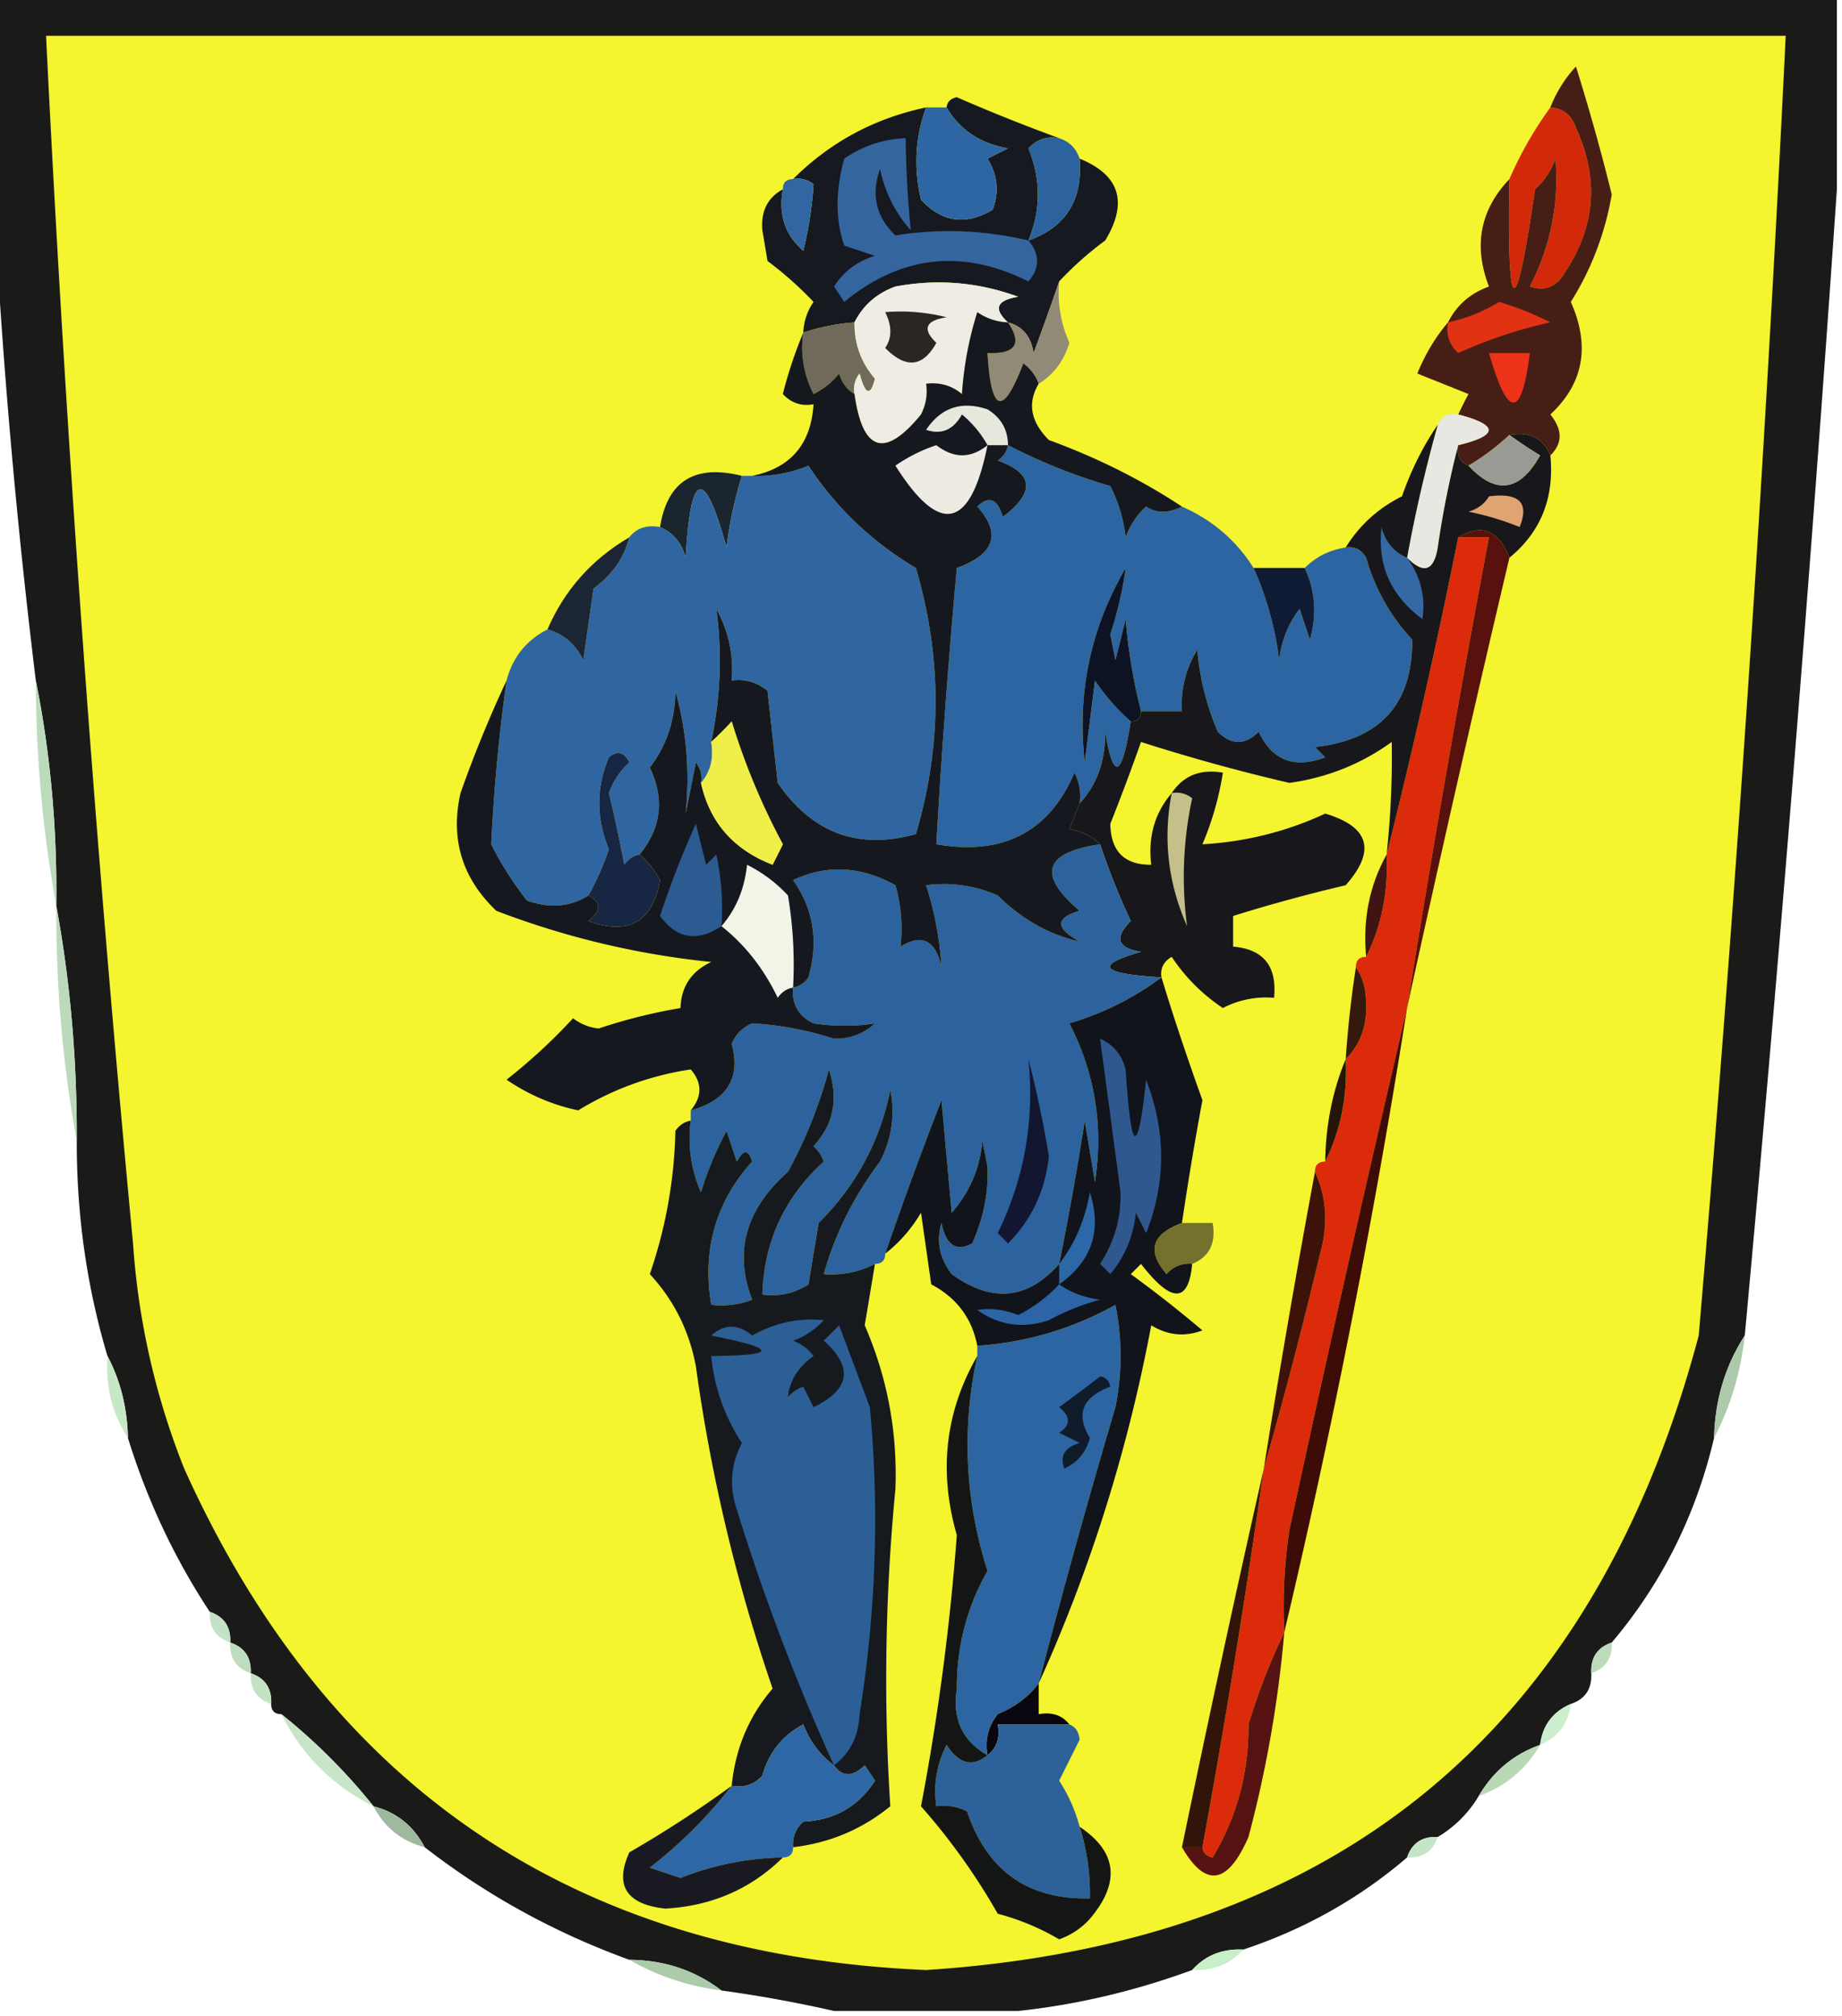 <svg xmlns="http://www.w3.org/2000/svg" width="180" height="197" style="shape-rendering:geometricPrecision;text-rendering:geometricPrecision;image-rendering:optimizeQuality;fill-rule:evenodd;clip-rule:evenodd"><path style="opacity:1" fill="#1a1b18" d="M-.5-.5h180v19a4777.74 4777.74 0 0 1-9 112c-1.91 2.952-2.91 6.286-3 10-1.771 7.543-5.105 14.21-10 20-1.406.473-2.073 1.473-2 3 .073 1.527-.594 2.527-2 3-1.762.762-2.762 2.096-3 4-2.589.919-4.589 2.586-6 5-1 1.667-2.333 3-4 4-1.527-.073-2.527.594-3 2-4.677 4.009-10.011 7.009-16 9-2.053-.098-3.72.569-5 2-5.604 2.055-11.27 3.388-17 4h-18a126.88 126.88 0 0 0-11-2c-2.584-1.972-5.584-2.972-9-3-7.285-2.641-13.952-6.307-20-11-1.085-2.087-2.751-3.42-5-4a57.484 57.484 0 0 0-9-9c-.667 0-1-.333-1-1 .073-1.527-.594-2.527-2-3 .073-1.527-.594-2.527-2-3 .073-1.527-.594-2.527-2-3-3.45-5.235-6.116-10.902-8-17-.065-2.928-.732-5.595-2-8-2.008-6.724-3.008-13.724-3-21 .039-7.874-.628-15.54-2-23 .094-7.547-.572-14.88-2-22a684.4 684.4 0 0 1-4-45v-22z"/><path style="opacity:1" fill="#f4f42f" d="M4.5 3.5h170a3480.292 3480.292 0 0 1-8.5 127c-10.295 38.736-35.461 59.402-75.5 62-34.284-1.463-58.45-17.796-72.5-49a72.509 72.509 0 0 1-5-22 2607.09 2607.09 0 0 1-8.5-118z"/><path style="opacity:1" fill="#d2290b" d="M151.5 10.5c1.25.077 2.083.744 2.5 2 2.254 4.89 1.92 9.557-1 14-.837 1.507-2.004 2.007-3.5 1.5 2.029-3.945 2.862-8.112 2.5-12.5a7.292 7.292 0 0 1-2 3c-1.91 13.178-2.743 12.845-2.5-1a36.608 36.608 0 0 1 4-7z"/><path style="opacity:1" fill="#161920" d="M92.5 10.5c.06-.543.393-.876 1-1a175.053 175.053 0 0 0 10 4c-1.175-.219-2.175.114-3 1 1.224 2.995 1.224 5.995 0 9 3.658-1.297 5.324-3.963 5-8 3.922 1.6 4.755 4.268 2.5 8a32.58 32.58 0 0 0-4.5 4 274.757 274.757 0 0 1-2.5 7c-.236-1.62-1.069-2.62-2.5-3-1.453-1.325-1.12-2.158 1-2.5-3.906-1.434-7.906-1.767-12-1-1.824.66-3.157 1.827-4 3.5a20.677 20.677 0 0 0-5 1 5.576 5.576 0 0 1 1-3 35.576 35.576 0 0 0-4.5-4l-.5-3c-.16-1.855.507-3.188 2-4-.45 2.477.218 4.477 2 6 .54-2.214.874-4.38 1-6.5a2.428 2.428 0 0 0-2-.5c3.619-3.61 7.952-5.943 13-7-1.07 2.908-1.236 5.908-.5 9 2.025 2.225 4.358 2.559 7 1 .651-1.735.485-3.402-.5-5l2-1c-2.7-.475-4.7-1.808-6-4z"/><path style="opacity:1" fill="#2d66a3" d="M90.5 10.5h2c1.3 2.192 3.3 3.525 6 4l-2 1c.985 1.598 1.151 3.265.5 5-2.642 1.559-4.975 1.225-7-1-.736-3.092-.57-6.092.5-9z"/><path style="opacity:1" fill="#2c629e" d="M103.5 13.5c1 .333 1.667 1 2 2 .324 4.037-1.342 6.703-5 8 1.224-3.005 1.224-6.005 0-9 .825-.886 1.825-1.219 3-1z"/><path style="opacity:1" fill="#3166a3" d="M77.5 17.5a2.428 2.428 0 0 1 2 .5 36.529 36.529 0 0 1-1 6.5c-1.782-1.523-2.45-3.523-2-6 0-.667.333-1 1-1z"/><path style="opacity:1" fill="#34659e" d="M100.5 23.5c1.126 1.358 1.126 2.692 0 4-6.454-3.217-12.454-2.55-18 2l-1-1.5c.944-1.477 2.277-2.477 4-3l-3-1c-.872-2.514-.872-5.348 0-8.5 1.823-1.247 3.823-1.914 6-2 .043 3.087.21 6.087.5 9a12.8 12.8 0 0 1-3-6c-.896 2.525-.396 4.692 1.5 6.5a33.241 33.241 0 0 1 13 .5z"/><path style="opacity:1" fill="#6f6a5a" d="M83.5 31.5c-.023 2.1.644 3.933 2 5.5-.444 1.762-.944 1.595-1.5-.5a2.428 2.428 0 0 0-.5 2c-.722-.417-1.222-1.084-1.5-2a7.253 7.253 0 0 1-2.5 2 9.864 9.864 0 0 1-1-6 20.677 20.677 0 0 1 5-1z"/><path style="opacity:1" fill="#eeece4" d="M98.5 31.5a5.576 5.576 0 0 1-3-1 34.208 34.208 0 0 0-1.5 8c-1.011-.837-2.178-1.17-3.5-1a4.932 4.932 0 0 1-.5 3c-3.538 4.324-5.705 3.657-6.5-2a2.428 2.428 0 0 1 .5-2c.556 2.095 1.056 2.262 1.5.5-1.356-1.567-2.023-3.4-2-5.5.843-1.673 2.176-2.84 4-3.5 4.094-.767 8.094-.434 12 1-2.12.342-2.453 1.175-1 2.5z"/><path style="opacity:1" fill="#2a2722" d="M86.5 30.5a18.436 18.436 0 0 1 6 .5c-2.069.324-2.402 1.157-1 2.5-1.313 2.385-2.98 2.552-5 .5.671-.986.671-2.153 0-3.5z"/><path style="opacity:1" fill="#908a77" d="M103.5 27.5a11.987 11.987 0 0 0 1 6c-.535 1.761-1.535 3.094-3 4-.283-.79-.783-1.456-1.5-2-1.985 5.23-3.152 4.896-3.5-1 2.748.098 3.414-.902 2-3 1.431.38 2.264 1.38 2.5 3 .902-2.427 1.736-4.76 2.5-7z"/><path style="opacity:1" fill="#471e16" d="M151.5 44.5c-.683-1.676-2.017-2.343-4-2a22.856 22.856 0 0 1-4 3c-.838-.342-1.172-1.008-1-2 3.958-.962 3.958-1.962 0-3 .304-.65.637-1.316 1-2l-5-2c.775-1.896 1.775-3.563 3-5 .843-1.673 2.176-2.84 4-3.5-1.532-3.986-.865-7.486 2-10.5-.243 13.845.59 14.178 2.5 1a7.292 7.292 0 0 0 2-3c.362 4.388-.471 8.555-2.5 12.5 1.496.507 2.663.007 3.5-1.5 2.92-4.443 3.254-9.11 1-14-.417-1.256-1.25-1.923-2.5-2a12.641 12.641 0 0 1 2.5-4 211.235 211.235 0 0 1 3.5 12.5c-.654 3.799-1.987 7.299-4 10.5 1.914 4.31 1.248 7.977-2 11 1.205 1.495 1.205 2.828 0 4z"/><path style="opacity:1" fill="#ec3217" d="M145.5 34.5h4c-.814 6.454-2.148 6.454-4 0z"/><path style="opacity:1" fill="#e13214" d="M141.5 31.5a16.062 16.062 0 0 0 5-2 29.782 29.782 0 0 1 5 2 44.757 44.757 0 0 0-9 3c-.886-.825-1.219-1.825-1-3z"/><path style="opacity:1" fill="#1a252d" d="M72.5 46.5a38.352 38.352 0 0 0-1.5 7c-2.178-7.911-3.511-7.578-4 1-.377-1.442-1.21-2.442-2.5-3 .717-4.492 3.384-6.158 8-5z"/><path style="opacity:1" fill="#2c65a1" d="M98.5 43.5a56.039 56.039 0 0 0 10 4 14.72 14.72 0 0 1 1.5 5 7.292 7.292 0 0 1 2-3c.986.671 2.153.671 3.5 0 2.973 1.31 5.307 3.31 7 6a31.54 31.54 0 0 1 2.5 9c.216-1.884.883-3.55 2-5l1 3c.703-2.43.537-4.763-.5-7 1.105-1.1 2.438-1.767 4-2 .876-.13 1.543.203 2 1a19.482 19.482 0 0 0 4.5 8c.051 6.288-3.116 9.788-9.5 10.5l1 1c-3.028 1.14-5.195.306-6.5-2.5-1.333 1.333-2.667 1.333-4 0a25.78 25.78 0 0 1-2-8 10.1 10.1 0 0 0-1.5 6h-4a55.156 55.156 0 0 1-1.5-9l-1 4-.5-2.5c.718-2.218 1.218-4.384 1.5-6.5-3.429 5.87-4.762 12.203-4 19l1-8a20.682 20.682 0 0 0 3.5 4c-.868 5.531-1.702 5.865-2.5 1 .03 2.862-.803 5.195-2.5 7a4.934 4.934 0 0 0-.5-3c-2.485 5.798-6.985 8.131-13.5 7a809.685 809.685 0 0 1 2-27c3.707-1.351 4.374-3.351 2-6 1.131-1.104 1.965-.77 2.5 1 3.178-2.403 3.011-4.236-.5-5.5.556-.383.89-.883 1-1.5z"/><path style="opacity:1" fill="#e8e7e1" d="M142.5 40.5c3.958 1.038 3.958 2.038 0 3a93.466 93.466 0 0 0-2 10c-.376 2.303-1.376 2.637-3 1a142.52 142.52 0 0 1 3-13c.342-.838 1.008-1.172 2-1z"/><path style="opacity:1" fill="#2f66a2" d="M69.5 72.5c.268 1.599-.066 2.932-1 4a2.428 2.428 0 0 0-.5-2l-1 5c.42-4.114.087-8.114-1-12-.029 2.867-.862 5.367-2.5 7.5 1.46 3.07 1.126 5.904-1 8.5-.617.11-1.117.444-1.5 1a130.58 130.58 0 0 0-1.5-7 7.291 7.291 0 0 1 2-3c-.502-1.021-1.168-1.188-2-.5-1.251 2.953-1.251 5.953 0 9a27.605 27.605 0 0 1-2 4.5c-1.788 1.123-3.788 1.29-6 .5a32.787 32.787 0 0 1-3.5-5.5c.258-5.317.758-10.65 1.5-16 .58-2.249 1.913-3.915 4-5 1.574.437 2.741 1.437 3.5 3l1-7c1.802-1.29 2.969-2.956 3.5-5 .709-.904 1.709-1.237 3-1 1.29.558 2.123 1.558 2.5 3 .489-8.578 1.822-8.911 4-1 .29-2.42.79-4.754 1.5-7h1c1.9.067 3.734-.267 5.5-1 2.712 4.116 6.212 7.45 10.5 10 2.56 8.69 2.56 17.357 0 26-5.626 1.574-10.126-.092-13.5-5l-1-9c-1.011-.837-2.178-1.17-3.5-1 .202-2.49-.298-4.822-1.5-7 .584 4.297.418 8.63-.5 13z"/><path style="opacity:1" fill="#db2b0a" d="M142.5 52.5h3c-2.883 15.3-5.55 30.632-8 46a2879.66 2879.66 0 0 0-11.5 51 50.464 50.464 0 0 0-.5 10 62.388 62.388 0 0 0-3.5 9c.043 4.69-1.124 9.023-3.5 13-.607-.124-.94-.457-1-1a901.724 901.724 0 0 0 6-37 479.24 479.24 0 0 0 5.5-21c.801-2.867.634-5.534-.5-8 0-.667.333-1 1-1 1.511-3.044 2.178-6.378 2-10 1.44-1.446 2.107-3.279 2-5.5-.014-1.385-.348-2.551-1-3.5 0-.667.333-1 1-1 1.511-3.044 2.178-6.378 2-10a666.26 666.26 0 0 0 7-31z"/><path style="opacity:1" fill="#1c2534" d="M61.5 52.5c-.531 2.044-1.698 3.71-3.5 5l-1 7c-.759-1.563-1.926-2.563-3.5-3 1.658-3.844 4.325-6.844 8-9z"/><path style="opacity:1" fill="#0f1b35" d="M122.5 55.5h5c1.037 2.237 1.203 4.57.5 7l-1-3c-1.117 1.45-1.784 3.116-2 5a31.54 31.54 0 0 0-2.5-9z"/><path style="opacity:1" fill="#59110d" d="M142.5 52.5c2.29-1.367 3.956-.7 5 2a2689.775 2689.775 0 0 0-10 44c2.45-15.368 5.117-30.7 8-46h-3z"/><path style="opacity:1" fill="#0d1325" d="M111.5 69.5c0 .667-.333 1-1 1a20.682 20.682 0 0 1-3.5-4l-1 8c-.762-6.797.571-13.13 4-19-.282 2.116-.782 4.282-1.5 6.5l.5 2.5 1-4a55.156 55.156 0 0 0 1.5 9z"/><path style="opacity:1" fill="#bcdbbd" d="M3.5 66.5c1.428 7.12 2.094 14.453 2 22-1.315-7.13-1.982-14.463-2-22z"/><path style="opacity:1" fill="#18171b" d="M140.5 41.5a142.52 142.52 0 0 0-3 13c1.624 1.637 2.624 1.303 3-1a93.466 93.466 0 0 1 2-10c-.172.992.162 1.658 1 2 2.679 2.877 5.012 2.544 7-1a44.093 44.093 0 0 1-3-2c1.983-.343 3.317.324 4 2 .401 4.151-.933 7.484-4 10-1.044-2.7-2.71-3.367-5-2a666.26 666.26 0 0 1-7 31c.395-3.685.562-7.352.5-11-2.979 2.154-6.313 3.487-10 4a184.111 184.111 0 0 1-14.5-4 223.62 223.62 0 0 1-3 8c.045 2.69 1.379 4.023 4 4-.329-2.728.337-5.061 2-7 1.135-1.713 2.802-2.38 5-2a29.752 29.752 0 0 1-2 7c4.238-.245 8.238-1.245 12-3 4.319 1.29 4.985 3.623 2 7-3.724.876-7.39 1.876-11 3v3c2.97.246 4.303 1.912 4 5a9.107 9.107 0 0 0-5 1c-2-1.333-3.667-3-5-5-.798.457-1.131 1.124-1 2-5.955-.339-6.622-1.172-2-2.5-2.307-.354-2.641-1.354-1-3a71.025 71.025 0 0 1-3-7.5c-.763-.768-1.763-1.268-3-1.5.384-.95.717-1.784 1-2.5 1.697-1.805 2.53-4.138 2.5-7 .798 4.865 1.632 4.531 2.5-1 .667 0 1-.333 1-1h4a10.1 10.1 0 0 1 1.5-6 25.78 25.78 0 0 0 2 8c1.333 1.333 2.667 1.333 4 0 1.305 2.806 3.472 3.64 6.5 2.5l-1-1c6.384-.712 9.551-4.212 9.5-10.5a19.482 19.482 0 0 1-4.5-8c-.457-.797-1.124-1.13-2-1 1.338-2.17 3.172-3.837 5.5-5 .898-2.57 2.065-4.902 3.5-7z"/><path style="opacity:1" fill="#3569a3" d="M137.5 54.5c1.322 1.811 1.822 3.811 1.5 6-3.088-2.276-4.421-5.276-4-9 .377 1.442 1.21 2.442 2.5 3z"/><path style="opacity:1" fill="#e0a372" d="M145.5 48.5c2.962-.383 3.962.617 3 3a28.043 28.043 0 0 0-5-1.5c.916-.278 1.582-.778 2-1.5z"/><path style="opacity:1" fill="#999a93" d="M147.5 42.5a44.093 44.093 0 0 0 3 2c-1.988 3.544-4.321 3.877-7 1a22.856 22.856 0 0 0 4-3z"/><path style="opacity:1" fill="#c5c08a" d="M114.5 77.5a2.427 2.427 0 0 1 2 .5 36.498 36.498 0 0 0-.5 12.5c-1.864-4.21-2.364-8.544-1.5-13z"/><path style="opacity:1" fill="#3f1413" d="M135.5 83.5c.178 3.622-.489 6.956-2 10-.341-3.66.325-6.993 2-10z"/><path style="opacity:1" fill="#2c629d" d="M107.5 82.5a71.025 71.025 0 0 0 3 7.5c-1.641 1.646-1.307 2.646 1 3-4.622 1.328-3.955 2.161 2 2.5-2.66 1.997-5.66 3.497-9 4.5 2.506 4.871 3.339 10.037 2.5 15.5l-1-6a306.991 306.991 0 0 1-2.5 14c-3.083 3.507-6.583 3.841-10.5 1-1.187-1.544-1.52-3.211-1-5 .442 2.179 1.442 2.845 3 2 1.106-2.464 1.606-4.964 1.5-7.5l-.5-2.5c-.25 2.677-1.25 5.01-3 7l-1-11a408.43 408.43 0 0 0-5.5 15c0 .667-.333 1-1 1-1.542.801-3.209 1.134-5 1 1.12-3.974 2.954-7.64 5.5-11 1.15-2.254 1.484-4.587 1-7-1.005 5.009-3.339 9.342-7 13l-1 6c-1.356.88-2.856 1.214-4.5 1 .154-5.163 2.154-9.497 6-13a3.646 3.646 0 0 0-1-1.5c1.957-2.121 2.457-4.621 1.5-7.5a45.45 45.45 0 0 1-4 10c-4.136 3.659-5.302 7.826-3.5 12.5a8.43 8.43 0 0 1-4 .5c-.895-5.383.438-10.049 4-14-.346-1.196-.846-1.196-1.5 0l-1-3a32.455 32.455 0 0 0-2.5 6 13.118 13.118 0 0 1-1-7v-1c3.57-.993 4.903-3.159 4-6.5.405-.945 1.072-1.612 2-2 2.663.143 5.33.643 8 1.5 1.567.023 2.9-.477 4-1.5-1.943.305-3.943.305-6 0-1.473-.71-2.14-1.876-2-3.5.617-.11 1.117-.444 1.5-1 1.004-3.493.504-6.66-1.5-9.5 3.272-1.542 6.605-1.375 10 .5.551 1.913.718 3.913.5 6 2.09-1.29 3.424-.624 4 2a32.366 32.366 0 0 0-1.5-8 13.117 13.117 0 0 1 7 1c2.365 2.342 5.031 3.842 8 4.5-2.391-1.309-2.391-2.309 0-3-4.16-3.527-3.493-5.694 2-6.5z"/><path style="opacity:1" fill="#161820" d="M98.5 31.5c1.414 2.098.748 3.098-2 3 .348 5.896 1.515 6.23 3.5 1 .717.544 1.217 1.21 1.5 2-1.125 1.877-.791 3.71 1 5.5 4.692 1.713 9.025 3.88 13 6.5-1.347.671-2.514.671-3.5 0a7.292 7.292 0 0 0-2 3 14.72 14.72 0 0 0-1.5-5 56.039 56.039 0 0 1-10-4c-.11.617-.444 1.117-1 1.5 3.511 1.264 3.678 3.097.5 5.5-.535-1.77-1.369-2.104-2.5-1 2.374 2.649 1.707 4.649-2 6a809.685 809.685 0 0 0-2 27c6.515 1.131 11.015-1.202 13.5-7 .483.948.649 1.948.5 3-.283.716-.616 1.55-1 2.5 1.237.232 2.237.732 3 1.5-5.493.806-6.16 2.973-2 6.5-2.391.691-2.391 1.691 0 3-2.969-.658-5.635-2.158-8-4.5a13.117 13.117 0 0 0-7-1 32.366 32.366 0 0 1 1.5 8c-.576-2.624-1.91-3.29-4-2 .218-2.087.051-4.087-.5-6-3.395-1.875-6.728-2.042-10-.5 2.004 2.84 2.504 6.007 1.5 9.5-.383.556-.883.89-1.5 1-.14 1.624.527 2.79 2 3.5 2.057.305 4.057.305 6 0-1.1 1.023-2.433 1.523-4 1.5-2.67-.857-5.337-1.357-8-1.5-.928.388-1.595 1.055-2 2 .903 3.341-.43 5.507-4 6.5 1.126-1.358 1.126-2.692 0-4a29.14 29.14 0 0 0-11 4 19.503 19.503 0 0 1-7-3 55.098 55.098 0 0 0 6.5-6 4.932 4.932 0 0 0 2.5 1 53.081 53.081 0 0 1 8-2c.061-2.092 1.061-3.592 3-4.5a81.864 81.864 0 0 1-21-5c-3.344-3.184-4.511-7.018-3.5-11.5a120.63 120.63 0 0 1 4.5-11 179.573 179.573 0 0 0-1.5 16 32.787 32.787 0 0 0 3.5 5.5c2.212.79 4.212.623 6-.5 1.274.69 1.274 1.523 0 2.5 3.942 1.418 6.275.084 7-4-.556-1.011-1.222-1.844-2-2.5 2.126-2.596 2.46-5.43 1-8.5 1.638-2.133 2.471-4.633 2.5-7.5 1.087 3.886 1.42 7.886 1 12l1-5c.464.594.631 1.261.5 2 .845 3.853 3.179 6.52 7 8l1-2a66.007 66.007 0 0 1-5-12 30.943 30.943 0 0 1-2 2c.918-4.37 1.084-8.703.5-13 1.202 2.178 1.702 4.51 1.5 7 1.322-.17 2.489.163 3.5 1l1 9c3.374 4.908 7.874 6.574 13.5 5 2.56-8.643 2.56-17.31 0-26-4.288-2.55-7.788-5.884-10.5-10a12.988 12.988 0 0 1-5.5 1c3.754-.758 5.754-3.091 6-7-1.175.219-2.175-.114-3-1a41.744 41.744 0 0 1 2-6 9.864 9.864 0 0 0 1 6 7.253 7.253 0 0 0 2.5-2c.278.916.778 1.583 1.5 2 .795 5.657 2.962 6.324 6.5 2 .483-.948.65-1.948.5-3 1.322-.17 2.489.163 3.5 1a34.208 34.208 0 0 1 1.5-8c.917.627 1.917.96 3 1z"/><path style="opacity:1" fill="#f1f4e7" d="M77.5 96.5c-.617.11-1.117.444-1.5 1-1.37-2.851-3.204-5.185-5.5-7 1.427-1.648 2.26-3.648 2.5-6a13.912 13.912 0 0 1 4 3c.498 2.982.665 5.982.5 9z"/><path style="opacity:1" fill="#2b5b90" d="M70.5 90.5c-2.367 1.572-4.367 1.239-6-1a89.232 89.232 0 0 1 3.5-9l1 4 1-1c.497 2.31.663 4.643.5 7z"/><path style="opacity:1" fill="#162643" d="M62.5 83.5c.778.656 1.444 1.489 2 2.5-.725 4.084-3.058 5.418-7 4 1.274-.977 1.274-1.81 0-2.5a27.605 27.605 0 0 0 2-4.5c-1.251-3.047-1.251-6.047 0-9 .832-.688 1.498-.521 2 .5a7.291 7.291 0 0 0-2 3 130.58 130.58 0 0 1 1.5 7c.383-.556.883-.89 1.5-1z"/><path style="opacity:1" fill="#f0ee48" d="M68.5 76.5c.934-1.068 1.268-2.401 1-4a30.943 30.943 0 0 0 2-2 66.007 66.007 0 0 0 5 12l-1 2c-3.821-1.48-6.155-4.147-7-8z"/><path style="opacity:1" fill="#eeebe2" d="M96.5 43.5c-1.651 8.227-4.651 8.894-9 2a15.681 15.681 0 0 1 4-2c1.699 1.315 3.365 1.315 5 0z"/><path style="opacity:1" fill="#e7e8dc" d="M98.5 43.5h-2a10.521 10.521 0 0 0-2.5-3c-.837 1.507-2.004 2.007-3.5 1.5 1.467-2.186 3.467-2.852 6-2 1.323.816 1.99 1.983 2 3.5z"/><path style="opacity:1" fill="#bbdabb" d="M5.5 88.5c1.372 7.46 2.039 15.126 2 23-1.372-7.46-2.039-15.126-2-23z"/><path style="opacity:1" fill="#36190d" d="M132.5 94.5c.652.949.986 2.115 1 3.5.107 2.221-.56 4.054-2 5.5.204-3.018.537-6.018 1-9z"/><path style="opacity:1" fill="#251607" d="M131.5 103.5c.178 3.622-.489 6.956-2 10 .049-3.578.715-6.911 2-10z"/><path style="opacity:1" fill="#121630" d="M100.5 103.5c.783 3.009 1.45 6.176 2 9.5-.37 3.372-1.703 6.205-4 8.5l-1-1c2.61-5.353 3.61-11.02 3-17z"/><path style="opacity:1" fill="#3e0c06" d="M137.5 98.5a822.444 822.444 0 0 1-12 61c-.165-3.35.002-6.683.5-10a2879.66 2879.66 0 0 1 11.5-51z"/><path style="opacity:1" fill="#74702d" d="M115.5 119.5h3c.343 1.983-.324 3.317-2 4-.996-.086-1.829.248-2.5 1-1.965-2.251-1.465-3.918 1.5-5z"/><path style="opacity:1" fill="#2c65a2" d="M101.5 164.5c-1.007 1.328-2.34 2.328-4 3-.929 1.189-1.262 2.522-1 4-2.459-1.374-3.459-3.54-3-6.5-.007-4.15.993-7.983 3-11.5-2.203-6.907-2.537-13.907-1-21v-1c4.811-.327 9.311-1.66 13.5-4a25.238 25.238 0 0 1 0 10 817.493 817.493 0 0 0-7.5 27z"/><path style="opacity:1" fill="#161a1f" d="M85.5 123.5c-.327 1.988-.66 3.988-1 6 2.21 5.093 3.21 10.426 3 16a192.882 192.882 0 0 0-.5 31c-2.776 2.256-5.943 3.589-9.5 4-.086-.996.248-1.829 1-2.5 3.052-.149 5.385-1.483 7-4l-1-1.5c-1.187 1.153-2.187 1.153-3 0-1.35-.983-2.35-2.316-3-4-2.043 1.079-3.376 2.746-4 5-.825.886-1.825 1.219-3 1 .361-3.655 1.694-6.822 4-9.5a167.346 167.346 0 0 1-7.5-31.5c-.65-3.465-2.15-6.465-4.5-9a46.12 46.12 0 0 0 2.5-14c.383-.556.883-.889 1.5-1a13.118 13.118 0 0 0 1 7 32.455 32.455 0 0 1 2.5-6l1 3c.654-1.196 1.154-1.196 1.5 0-3.562 3.951-4.895 8.617-4 14a8.43 8.43 0 0 0 4-.5c-1.802-4.674-.636-8.841 3.5-12.5a45.45 45.45 0 0 0 4-10c.957 2.879.457 5.379-1.5 7.5.457.414.79.914 1 1.5-3.846 3.503-5.846 7.837-6 13 1.644.214 3.144-.12 4.5-1l1-6c3.661-3.658 5.995-7.991 7-13 .484 2.413.15 4.746-1 7-2.546 3.36-4.38 7.026-5.5 11 1.791.134 3.458-.199 5-1z"/><path style="opacity:1" fill="#2c5f96" d="M81.5 172.5c-3.643-7.987-6.81-16.32-9.5-25-.758-2.269-.591-4.436.5-6.5a18.626 18.626 0 0 1-3-8.5c6.541-.038 6.541-.704 0-2 1.276-1.145 2.609-1.145 4 0 2.235-1.252 4.569-1.752 7-1.5a7.292 7.292 0 0 1-3 2 4.458 4.458 0 0 1 2 1.5c-1.515 1.091-2.348 2.424-2.5 4a3.647 3.647 0 0 1 1.5-1l1 2c3.577-1.722 3.91-3.889 1-6.5l1.5-1.5 3 8c.942 9.935.608 19.935-1 30-.1 2.153-.933 3.819-2.5 5z"/><path style="opacity:1" fill="#adc9ab" d="M170.5 130.5c-.399 3.616-1.399 6.95-3 10 .09-3.714 1.09-7.048 3-10z"/><path style="opacity:1" fill="#c7e8c6" d="M10.5 132.5c1.268 2.405 1.935 5.072 2 8-1.54-2.338-2.206-5.005-2-8z"/><path style="opacity:1" fill="#101b2b" d="M107.5 134.5c.543.06.876.393 1 1-2.743 1.02-3.41 2.686-2 5-.368 1.41-1.201 2.41-2.5 3-.456-1.244.044-2.077 1.5-2.5l-2-1c1.141-.741 1.141-1.575 0-2.5a173.55 173.55 0 0 0 4-3z"/><path style="opacity:1" fill="#3d1309" d="M128.5 114.5c1.134 2.466 1.301 5.133.5 8a479.24 479.24 0 0 1-5.5 21 1106.293 1106.293 0 0 1 5-29z"/><path style="opacity:1" fill="#11141b" d="M113.5 95.5c1.111 3.676 2.445 7.676 4 12a336.443 336.443 0 0 0-2 12c-2.965 1.082-3.465 2.749-1.5 5 .671-.752 1.504-1.086 2.5-1-.358 3.855-2.025 3.855-5 0l-1 1a121.763 121.763 0 0 1 7 5.5c-1.735.651-3.402.485-5-.5-2.295 12.212-5.962 23.879-11 35a817.493 817.493 0 0 1 7.5-27 25.238 25.238 0 0 0 0-10c-4.189 2.34-8.689 3.673-13.5 4-.52-2.693-2.02-4.693-4.5-6l-1-7c-.949 1.593-2.115 2.926-3.5 4a408.43 408.43 0 0 1 5.5-15l1 11c1.75-1.99 2.75-4.323 3-7l.5 2.5c.106 2.536-.394 5.036-1.5 7.5-1.558.845-2.558.179-3-2-.52 1.789-.187 3.456 1 5 3.917 2.841 7.417 2.507 10.5-1a306.991 306.991 0 0 0 2.5-14l1 6c.839-5.463.006-10.629-2.5-15.5 3.34-1.003 6.34-2.503 9-4.5z"/><path style="opacity:1" fill="#2d64a6" d="M103.5 125.5c1.109.79 2.442 1.29 4 1.5a22.981 22.981 0 0 0-5 2c-2.553.851-4.886.518-7-1 1.303-.21 2.636-.043 4 .5a14.2 14.2 0 0 0 4-3z"/><path style="opacity:1" fill="#2c68a7" d="M103.5 125.5v-2c1.526-1.95 2.526-4.283 3-7 1.202 3.726.202 6.726-3 9z"/><path style="opacity:1" fill="#2f588e" d="M107.5 101.5c1.29.558 2.123 1.558 2.5 3 .521 8.334 1.187 8.667 2 1 1.955 5.063 1.955 10.063 0 15l-1-2c-.233 2.28-1.066 4.28-2.5 6l-1-1c1.391-2.12 2.058-4.453 2-7l-2-15z"/><path style="opacity:1" fill="#c4e2c6" d="M20.5 157.5c1.406.473 2.073 1.473 2 3-1.406-.473-2.073-1.473-2-3z"/><path style="opacity:1" fill="#beddc0" d="M22.5 160.5c1.406.473 2.073 1.473 2 3-1.406-.473-2.073-1.473-2-3z"/><path style="opacity:1" fill="#321509" d="M123.5 143.5a901.724 901.724 0 0 1-6 37h-2a2003.123 2003.123 0 0 1 8-37z"/><path style="opacity:1" fill="#bbdbbb" d="M157.5 160.5c.073 1.527-.594 2.527-2 3-.073-1.527.594-2.527 2-3z"/><path style="opacity:1" fill="#c3e2c2" d="M24.5 163.5c1.406.473 2.073 1.473 2 3-1.406-.473-2.073-1.473-2-3z"/><path style="opacity:1" fill="#561312" d="M125.5 159.5a116.798 116.798 0 0 1-3.5 20c-2.024 4.657-4.19 4.991-6.5 1h2c.06.543.393.876 1 1 2.376-3.977 3.543-8.31 3.5-13a62.388 62.388 0 0 1 3.5-9z"/><path style="opacity:1" fill="#09060f" d="M101.5 164.5v3c1.291-.237 2.291.096 3 1h-7c.237 1.291-.096 2.291-1 3-.262-1.478.071-2.811 1-4 1.66-.672 2.993-1.672 4-3z"/><path style="opacity:1" fill="#c9e5c9" d="M27.5 167.5a57.484 57.484 0 0 1 9 9c-4-2-7-5-9-9z"/><path style="opacity:1" fill="#2c6199" d="M104.5 168.5c.597.235.93.735 1 1.5l-2 4a15.414 15.414 0 0 1 2 4.5 21.435 21.435 0 0 1 1 7c-6.04.136-10.04-2.697-12-8.5a4.934 4.934 0 0 0-3-.5 9.864 9.864 0 0 1 1-6c1.214 1.88 2.548 2.213 4 1 .904-.709 1.237-1.709 1-3h7z"/><path style="opacity:1" fill="#cceecd" d="M153.5 166.5c-.238 1.904-1.238 3.238-3 4 .238-1.904 1.238-3.238 3-4z"/><path style="opacity:1" fill="#2e67a5" d="M81.5 172.5c.813 1.153 1.813 1.153 3 0l1 1.5c-1.615 2.517-3.948 3.851-7 4-.752.671-1.086 1.504-1 2.5 0 .667-.333 1-1 1a28.461 28.461 0 0 0-10 2l-3-1a45.426 45.426 0 0 0 8-8c1.175.219 2.175-.114 3-1 .624-2.254 1.957-3.921 4-5 .65 1.684 1.65 3.017 3 4z"/><path style="opacity:1" fill="#b8d8b6" d="M150.5 170.5c-1.411 2.414-3.411 4.081-6 5 1.411-2.414 3.411-4.081 6-5z"/><path style="opacity:1" fill="#9fb99e" d="M36.5 176.5c2.249.58 3.915 1.913 5 4-2.249-.58-3.915-1.913-5-4z"/><path style="opacity:1" fill="#c5e6c6" d="M140.5 179.5c-.473 1.406-1.473 2.073-3 2 .473-1.406 1.473-2.073 3-2z"/><path style="opacity:1" fill="#191a21" d="M71.5 174.5a45.426 45.426 0 0 1-8 8l3 1a28.461 28.461 0 0 1 10-2c-3.111 3.076-6.945 4.743-11.5 5-3.797-.426-4.964-2.259-3.5-5.5a110.92 110.92 0 0 0 10-6.5z"/><path style="opacity:1" fill="#141615" d="M95.5 132.5c-1.537 7.093-1.203 14.093 1 21-2.007 3.517-3.007 7.35-3 11.5-.459 2.96.541 5.126 3 6.5-1.452 1.213-2.786.88-4-1a9.864 9.864 0 0 0-1 6 4.934 4.934 0 0 1 3 .5c1.96 5.803 5.96 8.636 12 8.5a21.435 21.435 0 0 0-1-7c3.675 2.455 4.009 5.455 1 9a7.293 7.293 0 0 1-3 2 23.667 23.667 0 0 0-6-2.5 62.584 62.584 0 0 0-7.5-10.5 234.963 234.963 0 0 0 3.5-26.5c-1.796-6.238-1.13-12.071 2-17.5z"/><path style="opacity:1" fill="#c9efc8" d="M121.5 190.5c-1.28 1.431-2.947 2.098-5 2 1.28-1.431 2.947-2.098 5-2z"/><path style="opacity:1" fill="#abcbab" d="M61.5 191.5c3.416.028 6.416 1.028 9 3-3.285-.428-6.285-1.428-9-3z"/></svg>